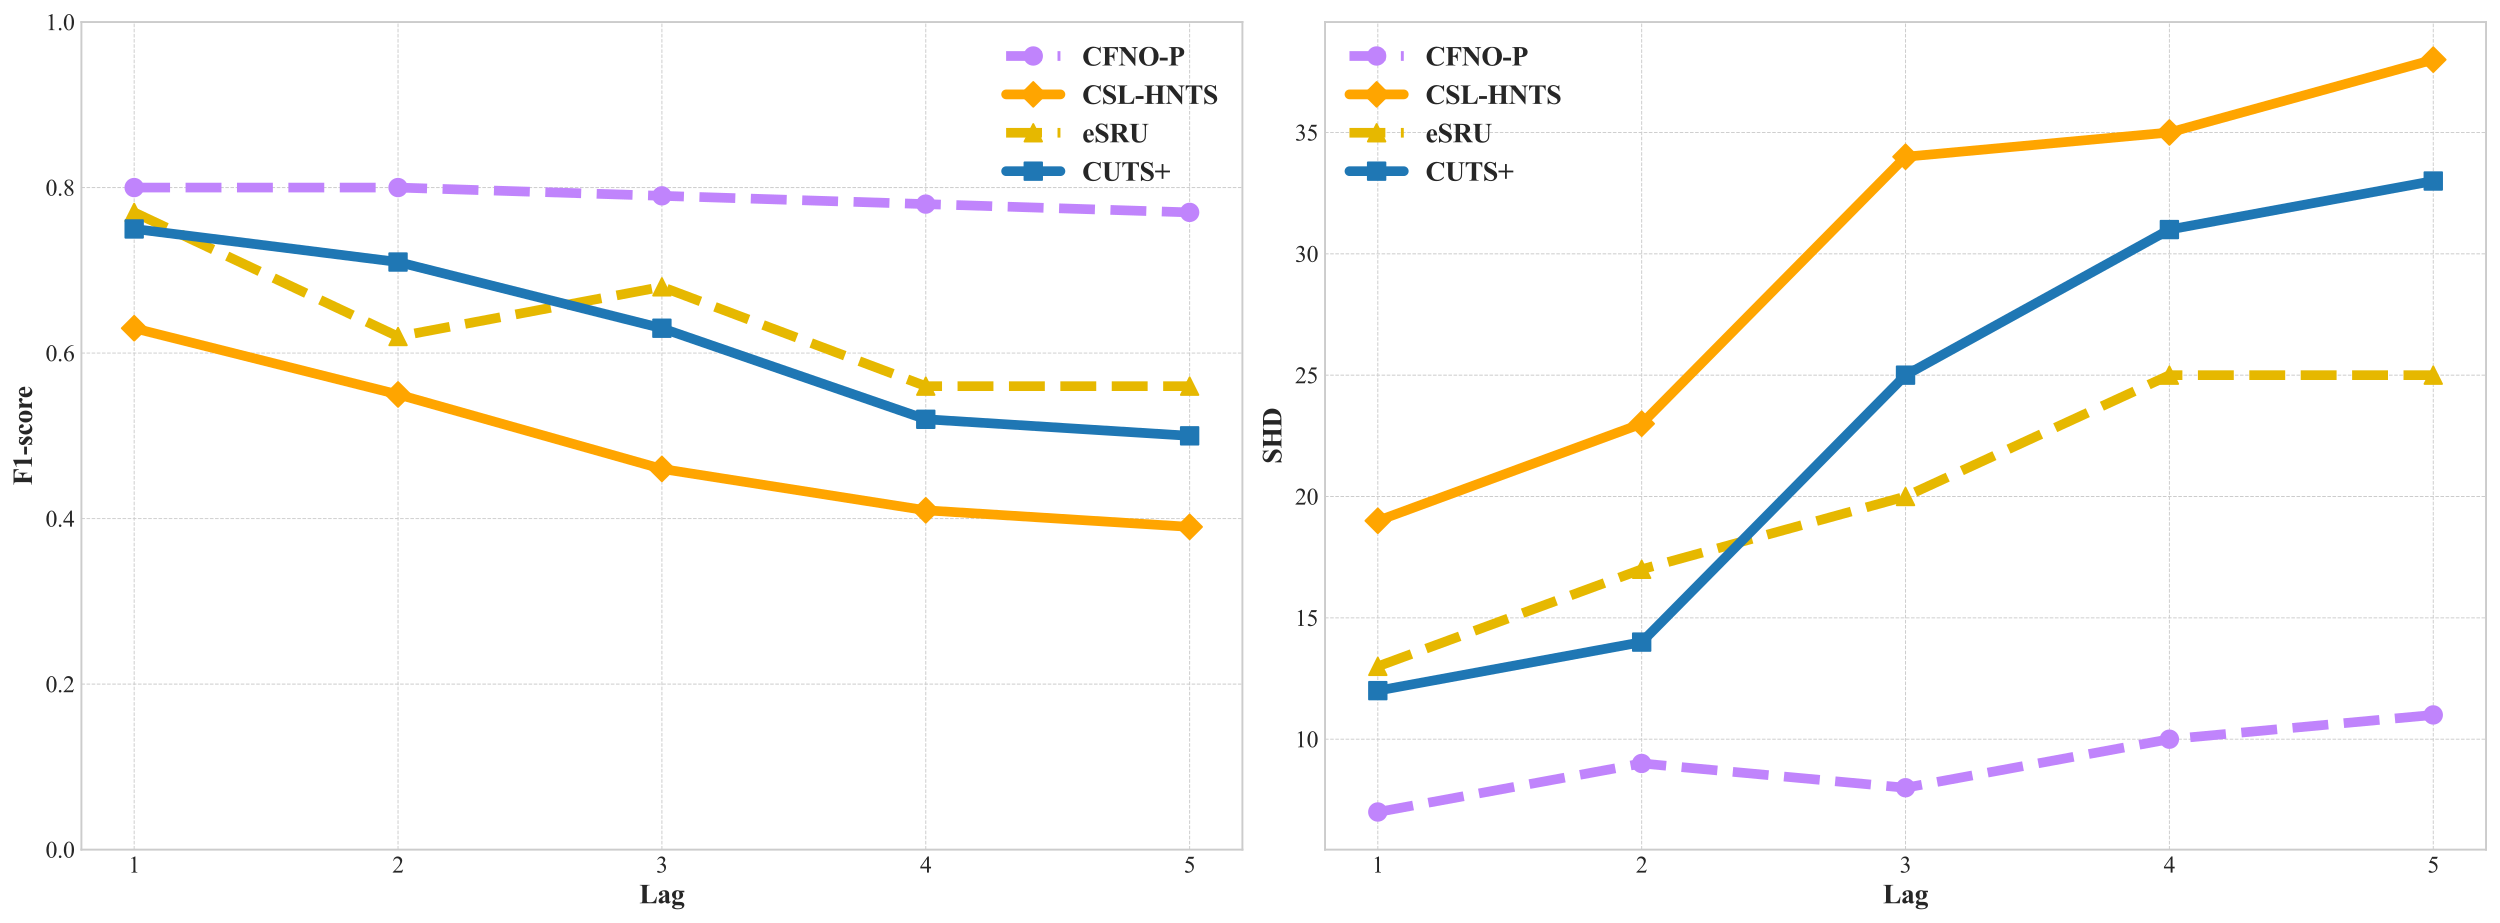 <?xml version="1.0" encoding="utf-8" standalone="no"?>
<!DOCTYPE svg PUBLIC "-//W3C//DTD SVG 1.1//EN"
  "http://www.w3.org/Graphics/SVG/1.1/DTD/svg11.dtd">
<svg xmlns:xlink="http://www.w3.org/1999/xlink" width="1288.885pt" height="475.917pt" viewBox="0 0 1288.885 475.917" xmlns="http://www.w3.org/2000/svg" version="1.1">
 <defs>
  <style type="text/css">*{stroke-linejoin: round; stroke-linecap: butt}</style>
 </defs>
 <g id="figure_1">
  <g id="patch_1">
   <path d="M -0 475.917 
L 1288.885 475.917 
L 1288.885 0 
L -0 0 
z
" style="fill: #ffffff"/>
  </g>
  <g id="axes_1">
   <g id="patch_2">
    <path d="M 41.965 438.026 
L 640.525 438.026 
L 640.525 11.366 
L 41.965 11.366 
z
" style="fill: #ffffff"/>
   </g>
   <g id="matplotlib.axis_1">
    <g id="xtick_1">
     <g id="line2d_1">
      <path d="M 69.173 438.026 
L 69.173 11.366 
" clip-path="url(#p11c5888404)" style="fill: none; stroke-dasharray: 1.85,0.8; stroke-dashoffset: 0; stroke: #cccccc; stroke-width: 0.5"/>
     </g>
     <g id="line2d_2"/>
     <g id="text_1">
      <!-- 1 -->
      <g style="fill: #262626" transform="translate(66.173 449.859) scale(0.12 -0.12)">
       <defs>
        <path id="TimesNewRomanPSMT-31" d="M 750 3822 
L 1781 4325 
L 1884 4325 
L 1884 747 
Q 1884 391 1914 303 
Q 1944 216 2037 169 
Q 2131 122 2419 116 
L 2419 0 
L 825 0 
L 825 116 
Q 1125 122 1212 167 
Q 1300 213 1334 289 
Q 1369 366 1369 747 
L 1369 3034 
Q 1369 3497 1338 3628 
Q 1316 3728 1258 3775 
Q 1200 3822 1119 3822 
Q 1003 3822 797 3725 
L 750 3822 
z
" transform="scale(0.016)"/>
       </defs>
       <use xlink:href="#TimesNewRomanPSMT-31"/>
      </g>
     </g>
    </g>
    <g id="xtick_2">
     <g id="line2d_3">
      <path d="M 205.209 438.026 
L 205.209 11.366 
" clip-path="url(#p11c5888404)" style="fill: none; stroke-dasharray: 1.85,0.8; stroke-dashoffset: 0; stroke: #cccccc; stroke-width: 0.5"/>
     </g>
     <g id="line2d_4"/>
     <g id="text_2">
      <!-- 2 -->
      <g style="fill: #262626" transform="translate(202.209 449.859) scale(0.12 -0.12)">
       <defs>
        <path id="TimesNewRomanPSMT-32" d="M 2934 816 
L 2638 0 
L 138 0 
L 138 116 
Q 1241 1122 1691 1759 
Q 2141 2397 2141 2925 
Q 2141 3328 1894 3587 
Q 1647 3847 1303 3847 
Q 991 3847 742 3664 
Q 494 3481 375 3128 
L 259 3128 
Q 338 3706 661 4015 
Q 984 4325 1469 4325 
Q 1984 4325 2329 3994 
Q 2675 3663 2675 3213 
Q 2675 2891 2525 2569 
Q 2294 2063 1775 1497 
Q 997 647 803 472 
L 1909 472 
Q 2247 472 2383 497 
Q 2519 522 2628 598 
Q 2738 675 2819 816 
L 2934 816 
z
" transform="scale(0.016)"/>
       </defs>
       <use xlink:href="#TimesNewRomanPSMT-32"/>
      </g>
     </g>
    </g>
    <g id="xtick_3">
     <g id="line2d_5">
      <path d="M 341.245 438.026 
L 341.245 11.366 
" clip-path="url(#p11c5888404)" style="fill: none; stroke-dasharray: 1.85,0.8; stroke-dashoffset: 0; stroke: #cccccc; stroke-width: 0.5"/>
     </g>
     <g id="line2d_6"/>
     <g id="text_3">
      <!-- 3 -->
      <g style="fill: #262626" transform="translate(338.245 449.859) scale(0.12 -0.12)">
       <defs>
        <path id="TimesNewRomanPSMT-33" d="M 325 3431 
Q 506 3859 782 4092 
Q 1059 4325 1472 4325 
Q 1981 4325 2253 3994 
Q 2459 3747 2459 3466 
Q 2459 3003 1878 2509 
Q 2269 2356 2469 2072 
Q 2669 1788 2669 1403 
Q 2669 853 2319 450 
Q 1863 -75 997 -75 
Q 569 -75 414 31 
Q 259 138 259 259 
Q 259 350 332 419 
Q 406 488 509 488 
Q 588 488 669 463 
Q 722 447 909 348 
Q 1097 250 1169 231 
Q 1284 197 1416 197 
Q 1734 197 1970 444 
Q 2206 691 2206 1028 
Q 2206 1275 2097 1509 
Q 2016 1684 1919 1775 
Q 1784 1900 1550 2001 
Q 1316 2103 1072 2103 
L 972 2103 
L 972 2197 
Q 1219 2228 1467 2375 
Q 1716 2522 1828 2728 
Q 1941 2934 1941 3181 
Q 1941 3503 1739 3701 
Q 1538 3900 1238 3900 
Q 753 3900 428 3381 
L 325 3431 
z
" transform="scale(0.016)"/>
       </defs>
       <use xlink:href="#TimesNewRomanPSMT-33"/>
      </g>
     </g>
    </g>
    <g id="xtick_4">
     <g id="line2d_7">
      <path d="M 477.282 438.026 
L 477.282 11.366 
" clip-path="url(#p11c5888404)" style="fill: none; stroke-dasharray: 1.85,0.8; stroke-dashoffset: 0; stroke: #cccccc; stroke-width: 0.5"/>
     </g>
     <g id="line2d_8"/>
     <g id="text_4">
      <!-- 4 -->
      <g style="fill: #262626" transform="translate(474.282 449.859) scale(0.12 -0.12)">
       <defs>
        <path id="TimesNewRomanPSMT-34" d="M 2978 1563 
L 2978 1119 
L 2409 1119 
L 2409 0 
L 1894 0 
L 1894 1119 
L 100 1119 
L 100 1519 
L 2066 4325 
L 2409 4325 
L 2409 1563 
L 2978 1563 
z
M 1894 1563 
L 1894 3666 
L 406 1563 
L 1894 1563 
z
" transform="scale(0.016)"/>
       </defs>
       <use xlink:href="#TimesNewRomanPSMT-34"/>
      </g>
     </g>
    </g>
    <g id="xtick_5">
     <g id="line2d_9">
      <path d="M 613.318 438.026 
L 613.318 11.366 
" clip-path="url(#p11c5888404)" style="fill: none; stroke-dasharray: 1.85,0.8; stroke-dashoffset: 0; stroke: #cccccc; stroke-width: 0.5"/>
     </g>
     <g id="line2d_10"/>
     <g id="text_5">
      <!-- 5 -->
      <g style="fill: #262626" transform="translate(610.318 449.859) scale(0.12 -0.12)">
       <defs>
        <path id="TimesNewRomanPSMT-35" d="M 2778 4238 
L 2534 3706 
L 1259 3706 
L 981 3138 
Q 1809 3016 2294 2522 
Q 2709 2097 2709 1522 
Q 2709 1188 2573 903 
Q 2438 619 2231 419 
Q 2025 219 1772 97 
Q 1413 -75 1034 -75 
Q 653 -75 479 54 
Q 306 184 306 341 
Q 306 428 378 495 
Q 450 563 559 563 
Q 641 563 702 538 
Q 763 513 909 409 
Q 1144 247 1384 247 
Q 1750 247 2026 523 
Q 2303 800 2303 1197 
Q 2303 1581 2056 1914 
Q 1809 2247 1375 2428 
Q 1034 2569 447 2591 
L 1259 4238 
L 2778 4238 
z
" transform="scale(0.016)"/>
       </defs>
       <use xlink:href="#TimesNewRomanPSMT-35"/>
      </g>
     </g>
    </g>
    <g id="text_6">
     <!-- Lag -->
     <g style="fill: #262626" transform="translate(329.576 465.696) scale(0.14 -0.14)">
      <defs>
       <path id="TimesNewRomanPS-BoldMT-4c" d="M 4041 1488 
L 3881 0 
L 119 0 
L 119 116 
L 259 116 
Q 444 116 556 181 
Q 638 225 681 331 
Q 716 406 716 725 
L 716 3513 
Q 716 3838 681 3919 
Q 647 4000 542 4061 
Q 438 4122 259 4122 
L 119 4122 
L 119 4238 
L 2378 4238 
L 2378 4122 
L 2194 4122 
Q 2009 4122 1897 4056 
Q 1816 4013 1769 3906 
Q 1734 3831 1734 3513 
L 1734 813 
Q 1734 488 1771 398 
Q 1809 309 1919 266 
Q 1997 238 2297 238 
L 2650 238 
Q 2988 238 3213 356 
Q 3438 475 3602 731 
Q 3766 988 3913 1488 
L 4041 1488 
z
" transform="scale(0.016)"/>
       <path id="TimesNewRomanPS-BoldMT-61" d="M 1828 431 
Q 1294 -41 869 -41 
Q 619 -41 453 123 
Q 288 288 288 534 
Q 288 869 575 1136 
Q 863 1403 1828 1847 
L 1828 2141 
Q 1828 2472 1792 2558 
Q 1756 2644 1656 2708 
Q 1556 2772 1431 2772 
Q 1228 2772 1097 2681 
Q 1016 2625 1016 2550 
Q 1016 2484 1103 2388 
Q 1222 2253 1222 2128 
Q 1222 1975 1108 1867 
Q 994 1759 809 1759 
Q 613 1759 480 1878 
Q 347 1997 347 2156 
Q 347 2381 525 2586 
Q 703 2791 1022 2900 
Q 1341 3009 1684 3009 
Q 2100 3009 2342 2832 
Q 2584 2656 2656 2450 
Q 2700 2319 2700 1847 
L 2700 713 
Q 2700 513 2715 461 
Q 2731 409 2762 384 
Q 2794 359 2834 359 
Q 2916 359 3000 475 
L 3094 400 
Q 2938 169 2770 64 
Q 2603 -41 2391 -41 
Q 2141 -41 2000 76 
Q 1859 194 1828 431 
z
M 1828 659 
L 1828 1638 
Q 1450 1416 1266 1163 
Q 1144 994 1144 822 
Q 1144 678 1247 569 
Q 1325 484 1466 484 
Q 1622 484 1828 659 
z
" transform="scale(0.016)"/>
       <path id="TimesNewRomanPS-BoldMT-67" d="M 2091 2888 
L 3075 2888 
L 3075 2544 
L 2516 2544 
Q 2669 2391 2728 2266 
Q 2803 2097 2803 1913 
Q 2803 1600 2629 1370 
Q 2456 1141 2157 1011 
Q 1859 881 1628 881 
Q 1609 881 1253 897 
Q 1113 897 1017 805 
Q 922 713 922 584 
Q 922 472 1008 400 
Q 1094 328 1288 328 
L 1828 334 
Q 2484 334 2731 191 
Q 3084 -9 3084 -425 
Q 3084 -691 2921 -908 
Q 2759 -1125 2494 -1228 
Q 2091 -1381 1566 -1381 
Q 1172 -1381 847 -1304 
Q 522 -1228 381 -1092 
Q 241 -956 241 -806 
Q 241 -663 348 -548 
Q 456 -434 750 -356 
Q 344 -156 344 200 
Q 344 416 509 619 
Q 675 822 1034 972 
Q 616 1125 428 1375 
Q 241 1625 241 1953 
Q 241 2381 591 2695 
Q 941 3009 1491 3009 
Q 1781 3009 2091 2888 
z
M 1550 2816 
Q 1369 2816 1244 2633 
Q 1119 2450 1119 1875 
Q 1119 1409 1242 1236 
Q 1366 1063 1534 1063 
Q 1722 1063 1847 1234 
Q 1972 1406 1972 1903 
Q 1972 2463 1831 2666 
Q 1731 2816 1550 2816 
z
M 1366 -431 
Q 1047 -431 944 -484 
Q 766 -581 766 -747 
Q 766 -906 950 -1036 
Q 1134 -1166 1644 -1166 
Q 2078 -1166 2326 -1050 
Q 2575 -934 2575 -725 
Q 2575 -647 2528 -594 
Q 2444 -500 2273 -465 
Q 2103 -431 1366 -431 
z
" transform="scale(0.016)"/>
      </defs>
      <use xlink:href="#TimesNewRomanPS-BoldMT-4c"/>
      <use xlink:href="#TimesNewRomanPS-BoldMT-61" transform="translate(66.699 0)"/>
      <use xlink:href="#TimesNewRomanPS-BoldMT-67" transform="translate(116.699 0)"/>
     </g>
    </g>
   </g>
   <g id="matplotlib.axis_2">
    <g id="ytick_1">
     <g id="line2d_11">
      <path d="M 41.965 438.026 
L 640.525 438.026 
" clip-path="url(#p11c5888404)" style="fill: none; stroke-dasharray: 1.85,0.8; stroke-dashoffset: 0; stroke: #cccccc; stroke-width: 0.5"/>
     </g>
     <g id="line2d_12"/>
     <g id="text_7">
      <!-- 0.0 -->
      <g style="fill: #262626" transform="translate(23.465 442.192) scale(0.12 -0.12)">
       <defs>
        <path id="TimesNewRomanPSMT-30" d="M 231 2094 
Q 231 2819 450 3342 
Q 669 3866 1031 4122 
Q 1313 4325 1613 4325 
Q 2100 4325 2488 3828 
Q 2972 3213 2972 2159 
Q 2972 1422 2759 906 
Q 2547 391 2217 158 
Q 1888 -75 1581 -75 
Q 975 -75 572 641 
Q 231 1244 231 2094 
z
M 844 2016 
Q 844 1141 1059 588 
Q 1238 122 1591 122 
Q 1759 122 1940 273 
Q 2122 425 2216 781 
Q 2359 1319 2359 2297 
Q 2359 3022 2209 3506 
Q 2097 3866 1919 4016 
Q 1791 4119 1609 4119 
Q 1397 4119 1231 3928 
Q 1006 3669 925 3112 
Q 844 2556 844 2016 
z
" transform="scale(0.016)"/>
        <path id="TimesNewRomanPSMT-2e" d="M 800 606 
Q 947 606 1047 504 
Q 1147 403 1147 259 
Q 1147 116 1045 14 
Q 944 -88 800 -88 
Q 656 -88 554 14 
Q 453 116 453 259 
Q 453 406 554 506 
Q 656 606 800 606 
z
" transform="scale(0.016)"/>
       </defs>
       <use xlink:href="#TimesNewRomanPSMT-30"/>
       <use xlink:href="#TimesNewRomanPSMT-2e" transform="translate(50 0)"/>
       <use xlink:href="#TimesNewRomanPSMT-30" transform="translate(75 0)"/>
      </g>
     </g>
    </g>
    <g id="ytick_2">
     <g id="line2d_13">
      <path d="M 41.965 352.694 
L 640.525 352.694 
" clip-path="url(#p11c5888404)" style="fill: none; stroke-dasharray: 1.85,0.8; stroke-dashoffset: 0; stroke: #cccccc; stroke-width: 0.5"/>
     </g>
     <g id="line2d_14"/>
     <g id="text_8">
      <!-- 0.2 -->
      <g style="fill: #262626" transform="translate(23.465 356.861) scale(0.12 -0.12)">
       <use xlink:href="#TimesNewRomanPSMT-30"/>
       <use xlink:href="#TimesNewRomanPSMT-2e" transform="translate(50 0)"/>
       <use xlink:href="#TimesNewRomanPSMT-32" transform="translate(75 0)"/>
      </g>
     </g>
    </g>
    <g id="ytick_3">
     <g id="line2d_15">
      <path d="M 41.965 267.362 
L 640.525 267.362 
" clip-path="url(#p11c5888404)" style="fill: none; stroke-dasharray: 1.85,0.8; stroke-dashoffset: 0; stroke: #cccccc; stroke-width: 0.5"/>
     </g>
     <g id="line2d_16"/>
     <g id="text_9">
      <!-- 0.4 -->
      <g style="fill: #262626" transform="translate(23.465 271.529) scale(0.12 -0.12)">
       <use xlink:href="#TimesNewRomanPSMT-30"/>
       <use xlink:href="#TimesNewRomanPSMT-2e" transform="translate(50 0)"/>
       <use xlink:href="#TimesNewRomanPSMT-34" transform="translate(75 0)"/>
      </g>
     </g>
    </g>
    <g id="ytick_4">
     <g id="line2d_17">
      <path d="M 41.965 182.03 
L 640.525 182.03 
" clip-path="url(#p11c5888404)" style="fill: none; stroke-dasharray: 1.85,0.8; stroke-dashoffset: 0; stroke: #cccccc; stroke-width: 0.5"/>
     </g>
     <g id="line2d_18"/>
     <g id="text_10">
      <!-- 0.6 -->
      <g style="fill: #262626" transform="translate(23.465 186.196) scale(0.12 -0.12)">
       <defs>
        <path id="TimesNewRomanPSMT-36" d="M 2869 4325 
L 2869 4209 
Q 2456 4169 2195 4045 
Q 1934 3922 1679 3669 
Q 1425 3416 1258 3105 
Q 1091 2794 978 2366 
Q 1428 2675 1881 2675 
Q 2316 2675 2634 2325 
Q 2953 1975 2953 1425 
Q 2953 894 2631 456 
Q 2244 -75 1606 -75 
Q 1172 -75 869 213 
Q 275 772 275 1663 
Q 275 2231 503 2743 
Q 731 3256 1154 3653 
Q 1578 4050 1965 4187 
Q 2353 4325 2688 4325 
L 2869 4325 
z
M 925 2138 
Q 869 1716 869 1456 
Q 869 1156 980 804 
Q 1091 453 1309 247 
Q 1469 100 1697 100 
Q 1969 100 2183 356 
Q 2397 613 2397 1088 
Q 2397 1622 2184 2012 
Q 1972 2403 1581 2403 
Q 1463 2403 1327 2353 
Q 1191 2303 925 2138 
z
" transform="scale(0.016)"/>
       </defs>
       <use xlink:href="#TimesNewRomanPSMT-30"/>
       <use xlink:href="#TimesNewRomanPSMT-2e" transform="translate(50 0)"/>
       <use xlink:href="#TimesNewRomanPSMT-36" transform="translate(75 0)"/>
      </g>
     </g>
    </g>
    <g id="ytick_5">
     <g id="line2d_19">
      <path d="M 41.965 96.698 
L 640.525 96.698 
" clip-path="url(#p11c5888404)" style="fill: none; stroke-dasharray: 1.85,0.8; stroke-dashoffset: 0; stroke: #cccccc; stroke-width: 0.5"/>
     </g>
     <g id="line2d_20"/>
     <g id="text_11">
      <!-- 0.8 -->
      <g style="fill: #262626" transform="translate(23.465 100.865) scale(0.12 -0.12)">
       <defs>
        <path id="TimesNewRomanPSMT-38" d="M 1228 2134 
Q 725 2547 579 2797 
Q 434 3047 434 3316 
Q 434 3728 753 4026 
Q 1072 4325 1600 4325 
Q 2113 4325 2425 4047 
Q 2738 3769 2738 3413 
Q 2738 3175 2569 2928 
Q 2400 2681 1866 2347 
Q 2416 1922 2594 1678 
Q 2831 1359 2831 1006 
Q 2831 559 2490 242 
Q 2150 -75 1597 -75 
Q 994 -75 656 303 
Q 388 606 388 966 
Q 388 1247 577 1523 
Q 766 1800 1228 2134 
z
M 1719 2469 
Q 2094 2806 2194 3001 
Q 2294 3197 2294 3444 
Q 2294 3772 2109 3958 
Q 1925 4144 1606 4144 
Q 1288 4144 1088 3959 
Q 888 3775 888 3528 
Q 888 3366 970 3203 
Q 1053 3041 1206 2894 
L 1719 2469 
z
M 1375 2016 
Q 1116 1797 991 1539 
Q 866 1281 866 981 
Q 866 578 1086 336 
Q 1306 94 1647 94 
Q 1984 94 2187 284 
Q 2391 475 2391 747 
Q 2391 972 2272 1150 
Q 2050 1481 1375 2016 
z
" transform="scale(0.016)"/>
       </defs>
       <use xlink:href="#TimesNewRomanPSMT-30"/>
       <use xlink:href="#TimesNewRomanPSMT-2e" transform="translate(50 0)"/>
       <use xlink:href="#TimesNewRomanPSMT-38" transform="translate(75 0)"/>
      </g>
     </g>
    </g>
    <g id="ytick_6">
     <g id="line2d_21">
      <path d="M 41.965 11.366 
L 640.525 11.366 
" clip-path="url(#p11c5888404)" style="fill: none; stroke-dasharray: 1.85,0.8; stroke-dashoffset: 0; stroke: #cccccc; stroke-width: 0.5"/>
     </g>
     <g id="line2d_22"/>
     <g id="text_12">
      <!-- 1.0 -->
      <g style="fill: #262626" transform="translate(23.465 15.533) scale(0.12 -0.12)">
       <use xlink:href="#TimesNewRomanPSMT-31"/>
       <use xlink:href="#TimesNewRomanPSMT-2e" transform="translate(50 0)"/>
       <use xlink:href="#TimesNewRomanPSMT-30" transform="translate(75 0)"/>
      </g>
     </g>
    </g>
    <g id="text_13">
     <!-- F1-score -->
     <g style="fill: #262626" transform="translate(16.471 250.227) rotate(-90) scale(0.14 -0.14)">
      <defs>
       <path id="TimesNewRomanPS-BoldMT-46" d="M 1759 3994 
L 1759 2253 
L 1881 2253 
Q 2163 2253 2341 2337 
Q 2519 2422 2642 2622 
Q 2766 2822 2803 3163 
L 2913 3163 
L 2913 1034 
L 2803 1034 
Q 2744 1638 2480 1830 
Q 2216 2022 1881 2022 
L 1759 2022 
L 1759 725 
Q 1759 400 1795 319 
Q 1831 238 1936 177 
Q 2041 116 2219 116 
L 2359 116 
L 2359 0 
L 144 0 
L 144 116 
L 284 116 
Q 469 116 581 181 
Q 663 225 706 331 
Q 741 406 741 725 
L 741 3513 
Q 741 3838 706 3919 
Q 672 4000 567 4061 
Q 463 4122 284 4122 
L 144 4122 
L 144 4238 
L 3719 4238 
L 3719 3022 
L 3591 3022 
Q 3547 3450 3367 3656 
Q 3188 3863 2847 3947 
Q 2659 3994 2153 3994 
L 1759 3994 
z
" transform="scale(0.016)"/>
       <path id="TimesNewRomanPS-BoldMT-31" d="M 2084 4325 
L 2084 859 
Q 2084 469 2118 361 
Q 2153 253 2262 184 
Q 2372 116 2613 116 
L 2709 116 
L 2709 0 
L 478 0 
L 478 116 
L 591 116 
Q 863 116 978 178 
Q 1094 241 1134 350 
Q 1175 459 1175 859 
L 1175 3056 
Q 1175 3350 1147 3423 
Q 1119 3497 1042 3548 
Q 966 3600 866 3600 
Q 706 3600 478 3500 
L 422 3613 
L 1981 4325 
L 2084 4325 
z
" transform="scale(0.016)"/>
       <path id="TimesNewRomanPS-BoldMT-2d" d="M 1978 1147 
L 156 1147 
L 156 1794 
L 1978 1794 
L 1978 1147 
z
" transform="scale(0.016)"/>
       <path id="TimesNewRomanPS-BoldMT-73" d="M 2063 3003 
L 2109 2006 
L 2003 2006 
Q 1813 2450 1608 2612 
Q 1403 2775 1200 2775 
Q 1072 2775 981 2689 
Q 891 2603 891 2491 
Q 891 2406 953 2328 
Q 1053 2200 1512 1889 
Q 1972 1578 2117 1361 
Q 2263 1144 2263 875 
Q 2263 631 2141 397 
Q 2019 163 1797 37 
Q 1575 -88 1306 -88 
Q 1097 -88 747 44 
Q 653 78 619 78 
Q 516 78 447 -78 
L 344 -78 
L 294 972 
L 400 972 
Q 541 559 786 353 
Q 1031 147 1250 147 
Q 1400 147 1495 239 
Q 1591 331 1591 463 
Q 1591 613 1497 722 
Q 1403 831 1078 1053 
Q 600 1384 459 1559 
Q 253 1816 253 2125 
Q 253 2463 486 2736 
Q 719 3009 1159 3009 
Q 1397 3009 1619 2894 
Q 1703 2847 1756 2847 
Q 1813 2847 1847 2870 
Q 1881 2894 1956 3003 
L 2063 3003 
z
" transform="scale(0.016)"/>
       <path id="TimesNewRomanPS-BoldMT-63" d="M 2600 753 
L 2697 678 
Q 2491 291 2183 101 
Q 1875 -88 1528 -88 
Q 944 -88 594 353 
Q 244 794 244 1413 
Q 244 2009 563 2463 
Q 947 3009 1622 3009 
Q 2075 3009 2342 2781 
Q 2609 2553 2609 2272 
Q 2609 2094 2501 1987 
Q 2394 1881 2219 1881 
Q 2034 1881 1914 2003 
Q 1794 2125 1766 2438 
Q 1747 2634 1675 2713 
Q 1603 2791 1506 2791 
Q 1356 2791 1250 2631 
Q 1088 2391 1088 1894 
Q 1088 1481 1219 1104 
Q 1350 728 1578 544 
Q 1750 409 1984 409 
Q 2138 409 2275 481 
Q 2413 553 2600 753 
z
" transform="scale(0.016)"/>
       <path id="TimesNewRomanPS-BoldMT-6f" d="M 1594 3009 
Q 1975 3009 2303 2812 
Q 2631 2616 2801 2253 
Q 2972 1891 2972 1459 
Q 2972 838 2656 419 
Q 2275 -88 1603 -88 
Q 944 -88 587 375 
Q 231 838 231 1447 
Q 231 2075 595 2542 
Q 959 3009 1594 3009 
z
M 1606 2788 
Q 1447 2788 1333 2667 
Q 1219 2547 1183 2192 
Q 1147 1838 1147 1206 
Q 1147 872 1191 581 
Q 1225 359 1337 243 
Q 1450 128 1594 128 
Q 1734 128 1828 206 
Q 1950 313 1991 503 
Q 2053 800 2053 1703 
Q 2053 2234 1993 2432 
Q 1934 2631 1819 2722 
Q 1738 2788 1606 2788 
z
" transform="scale(0.016)"/>
       <path id="TimesNewRomanPS-BoldMT-72" d="M 1428 2922 
L 1428 2259 
Q 1719 2713 1937 2861 
Q 2156 3009 2359 3009 
Q 2534 3009 2639 2901 
Q 2744 2794 2744 2597 
Q 2744 2388 2642 2272 
Q 2541 2156 2397 2156 
Q 2231 2156 2109 2262 
Q 1988 2369 1966 2381 
Q 1934 2400 1894 2400 
Q 1803 2400 1722 2331 
Q 1594 2225 1528 2028 
Q 1428 1725 1428 1359 
L 1428 688 
L 1431 513 
Q 1431 334 1453 284 
Q 1491 200 1564 161 
Q 1638 122 1813 113 
L 1813 0 
L 234 0 
L 234 113 
Q 425 128 492 217 
Q 559 306 559 688 
L 559 2303 
Q 559 2553 534 2622 
Q 503 2709 443 2750 
Q 384 2791 234 2806 
L 234 2922 
L 1428 2922 
z
" transform="scale(0.016)"/>
       <path id="TimesNewRomanPS-BoldMT-65" d="M 2691 1566 
L 1088 1566 
Q 1116 984 1397 647 
Q 1613 388 1916 388 
Q 2103 388 2256 492 
Q 2409 597 2584 869 
L 2691 800 
Q 2453 316 2165 114 
Q 1878 -88 1500 -88 
Q 850 -88 516 413 
Q 247 816 247 1413 
Q 247 2144 642 2576 
Q 1038 3009 1569 3009 
Q 2013 3009 2339 2645 
Q 2666 2281 2691 1566 
z
M 1922 1775 
Q 1922 2278 1867 2465 
Q 1813 2653 1697 2750 
Q 1631 2806 1522 2806 
Q 1359 2806 1256 2647 
Q 1072 2369 1072 1884 
L 1072 1775 
L 1922 1775 
z
" transform="scale(0.016)"/>
      </defs>
      <use xlink:href="#TimesNewRomanPS-BoldMT-46"/>
      <use xlink:href="#TimesNewRomanPS-BoldMT-31" transform="translate(61.084 0)"/>
      <use xlink:href="#TimesNewRomanPS-BoldMT-2d" transform="translate(111.084 0)"/>
      <use xlink:href="#TimesNewRomanPS-BoldMT-73" transform="translate(144.385 0)"/>
      <use xlink:href="#TimesNewRomanPS-BoldMT-63" transform="translate(183.301 0)"/>
      <use xlink:href="#TimesNewRomanPS-BoldMT-6f" transform="translate(227.686 0)"/>
      <use xlink:href="#TimesNewRomanPS-BoldMT-72" transform="translate(277.686 0)"/>
      <use xlink:href="#TimesNewRomanPS-BoldMT-65" transform="translate(320.32 0)"/>
     </g>
    </g>
   </g>
   <g id="line2d_23">
    <path d="M 69.173 96.698 
L 205.209 96.698 
L 341.245 100.965 
L 477.282 105.231 
L 613.318 109.498 
" clip-path="url(#p11c5888404)" style="fill: none; stroke-dasharray: 18.5,8; stroke-dashoffset: 0; stroke: #c084fc; stroke-width: 5"/>
    <defs>
     <path id="m4e73cc9f4a" d="M 0 4.5 
C 1.193 4.5 2.338 4.026 3.182 3.182 
C 4.026 2.338 4.5 1.193 4.5 0 
C 4.5 -1.193 4.026 -2.338 3.182 -3.182 
C 2.338 -4.026 1.193 -4.5 0 -4.5 
C -1.193 -4.5 -2.338 -4.026 -3.182 -3.182 
C -4.026 -2.338 -4.5 -1.193 -4.5 0 
C -4.5 1.193 -4.026 2.338 -3.182 3.182 
C -2.338 4.026 -1.193 4.5 0 4.5 
z
" style="stroke: #c084fc"/>
    </defs>
    <g clip-path="url(#p11c5888404)">
     <use xlink:href="#m4e73cc9f4a" x="69.173" y="96.698" style="fill: #c084fc; stroke: #c084fc"/>
     <use xlink:href="#m4e73cc9f4a" x="205.209" y="96.698" style="fill: #c084fc; stroke: #c084fc"/>
     <use xlink:href="#m4e73cc9f4a" x="341.245" y="100.965" style="fill: #c084fc; stroke: #c084fc"/>
     <use xlink:href="#m4e73cc9f4a" x="477.282" y="105.231" style="fill: #c084fc; stroke: #c084fc"/>
     <use xlink:href="#m4e73cc9f4a" x="613.318" y="109.498" style="fill: #c084fc; stroke: #c084fc"/>
    </g>
   </g>
   <g id="line2d_24">
    <path d="M 69.173 169.23 
L 205.209 203.363 
L 341.245 241.763 
L 477.282 263.096 
L 613.318 271.629 
" clip-path="url(#p11c5888404)" style="fill: none; stroke: #ffa500; stroke-width: 5; stroke-linecap: round"/>
    <defs>
     <path id="m731b474fee" d="M 0 6.364 
L 6.364 0 
L 0 -6.364 
L -6.364 0 
z
" style="stroke: #ffa500; stroke-linejoin: miter"/>
    </defs>
    <g clip-path="url(#p11c5888404)">
     <use xlink:href="#m731b474fee" x="69.173" y="169.23" style="fill: #ffa500; stroke: #ffa500; stroke-linejoin: miter"/>
     <use xlink:href="#m731b474fee" x="205.209" y="203.363" style="fill: #ffa500; stroke: #ffa500; stroke-linejoin: miter"/>
     <use xlink:href="#m731b474fee" x="341.245" y="241.763" style="fill: #ffa500; stroke: #ffa500; stroke-linejoin: miter"/>
     <use xlink:href="#m731b474fee" x="477.282" y="263.096" style="fill: #ffa500; stroke: #ffa500; stroke-linejoin: miter"/>
     <use xlink:href="#m731b474fee" x="613.318" y="271.629" style="fill: #ffa500; stroke: #ffa500; stroke-linejoin: miter"/>
    </g>
   </g>
   <g id="line2d_25">
    <path d="M 69.173 109.498 
L 205.209 173.497 
L 341.245 147.897 
L 477.282 199.097 
L 613.318 199.097 
" clip-path="url(#p11c5888404)" style="fill: none; stroke-dasharray: 18.5,8; stroke-dashoffset: 0; stroke: #e6b800; stroke-width: 5"/>
    <defs>
     <path id="m16bbdc1747" d="M 0 -4.5 
L -4.5 4.5 
L 4.5 4.5 
z
" style="stroke: #e6b800; stroke-linejoin: miter"/>
    </defs>
    <g clip-path="url(#p11c5888404)">
     <use xlink:href="#m16bbdc1747" x="69.173" y="109.498" style="fill: #e6b800; stroke: #e6b800; stroke-linejoin: miter"/>
     <use xlink:href="#m16bbdc1747" x="205.209" y="173.497" style="fill: #e6b800; stroke: #e6b800; stroke-linejoin: miter"/>
     <use xlink:href="#m16bbdc1747" x="341.245" y="147.897" style="fill: #e6b800; stroke: #e6b800; stroke-linejoin: miter"/>
     <use xlink:href="#m16bbdc1747" x="477.282" y="199.097" style="fill: #e6b800; stroke: #e6b800; stroke-linejoin: miter"/>
     <use xlink:href="#m16bbdc1747" x="613.318" y="199.097" style="fill: #e6b800; stroke: #e6b800; stroke-linejoin: miter"/>
    </g>
   </g>
   <g id="line2d_26">
    <path d="M 69.173 118.031 
L 205.209 135.098 
L 341.245 169.23 
L 477.282 216.163 
L 613.318 224.696 
" clip-path="url(#p11c5888404)" style="fill: none; stroke: #1f77b4; stroke-width: 5; stroke-linecap: round"/>
    <defs>
     <path id="mb317ac00b4" d="M -4.5 4.5 
L 4.5 4.5 
L 4.5 -4.5 
L -4.5 -4.5 
z
" style="stroke: #1f77b4; stroke-linejoin: miter"/>
    </defs>
    <g clip-path="url(#p11c5888404)">
     <use xlink:href="#mb317ac00b4" x="69.173" y="118.031" style="fill: #1f77b4; stroke: #1f77b4; stroke-linejoin: miter"/>
     <use xlink:href="#mb317ac00b4" x="205.209" y="135.098" style="fill: #1f77b4; stroke: #1f77b4; stroke-linejoin: miter"/>
     <use xlink:href="#mb317ac00b4" x="341.245" y="169.23" style="fill: #1f77b4; stroke: #1f77b4; stroke-linejoin: miter"/>
     <use xlink:href="#mb317ac00b4" x="477.282" y="216.163" style="fill: #1f77b4; stroke: #1f77b4; stroke-linejoin: miter"/>
     <use xlink:href="#mb317ac00b4" x="613.318" y="224.696" style="fill: #1f77b4; stroke: #1f77b4; stroke-linejoin: miter"/>
    </g>
   </g>
   <g id="patch_3">
    <path d="M 41.965 438.026 
L 41.965 11.366 
" style="fill: none; stroke: #cccccc; stroke-linejoin: miter; stroke-linecap: square"/>
   </g>
   <g id="patch_4">
    <path d="M 640.525 438.026 
L 640.525 11.366 
" style="fill: none; stroke: #cccccc; stroke-linejoin: miter; stroke-linecap: square"/>
   </g>
   <g id="patch_5">
    <path d="M 41.965 438.026 
L 640.525 438.026 
" style="fill: none; stroke: #cccccc; stroke-linejoin: miter; stroke-linecap: square"/>
   </g>
   <g id="patch_6">
    <path d="M 41.965 11.366 
L 640.525 11.366 
" style="fill: none; stroke: #cccccc; stroke-linejoin: miter; stroke-linecap: square"/>
   </g>
   <g id="legend_1">
    <g id="line2d_27">
     <path d="M 518.706 28.866 
L 532.706 28.866 
L 546.706 28.866 
" style="fill: none; stroke-dasharray: 18.5,8; stroke-dashoffset: 0; stroke: #c084fc; stroke-width: 5"/>
     <g>
      <use xlink:href="#m4e73cc9f4a" x="532.706" y="28.866" style="fill: #c084fc; stroke: #c084fc"/>
     </g>
    </g>
    <g id="text_14">
     <!-- CFNO-P -->
     <g style="fill: #262626" transform="translate(557.906 33.766) scale(0.14 -0.14)">
      <defs>
       <path id="TimesNewRomanPS-BoldMT-43" d="M 4272 4334 
L 4272 2866 
L 4150 2866 
Q 4013 3441 3638 3747 
Q 3263 4053 2788 4053 
Q 2391 4053 2059 3825 
Q 1728 3597 1575 3228 
Q 1378 2756 1378 2178 
Q 1378 1609 1522 1142 
Q 1666 675 1972 436 
Q 2278 197 2766 197 
Q 3166 197 3498 372 
Q 3831 547 4200 975 
L 4200 609 
Q 3844 238 3458 70 
Q 3072 -97 2556 -97 
Q 1878 -97 1351 175 
Q 825 447 539 956 
Q 253 1466 253 2041 
Q 253 2647 570 3190 
Q 888 3734 1427 4034 
Q 1966 4334 2572 4334 
Q 3019 4334 3516 4141 
Q 3803 4028 3881 4028 
Q 3981 4028 4054 4101 
Q 4128 4175 4150 4334 
L 4272 4334 
z
" transform="scale(0.016)"/>
       <path id="TimesNewRomanPS-BoldMT-4e" d="M 1594 4238 
L 3684 1609 
L 3684 3431 
Q 3684 3813 3575 3947 
Q 3425 4128 3072 4122 
L 3072 4238 
L 4472 4238 
L 4472 4122 
Q 4203 4088 4111 4033 
Q 4019 3978 3967 3854 
Q 3916 3731 3916 3431 
L 3916 -97 
L 3809 -97 
L 944 3431 
L 944 738 
Q 944 372 1111 244 
Q 1278 116 1494 116 
L 1594 116 
L 1594 0 
L 91 0 
L 91 116 
Q 441 119 578 259 
Q 716 400 716 738 
L 716 3728 
L 625 3841 
Q 491 4009 387 4062 
Q 284 4116 91 4122 
L 91 4238 
L 1594 4238 
z
" transform="scale(0.016)"/>
       <path id="TimesNewRomanPS-BoldMT-4f" d="M 2472 4297 
Q 3484 4334 4117 3706 
Q 4750 3078 4750 2134 
Q 4750 1328 4278 716 
Q 3653 -97 2513 -97 
Q 1369 -97 744 678 
Q 250 1291 250 2131 
Q 250 3075 892 3704 
Q 1534 4334 2472 4297 
z
M 2509 4097 
Q 1928 4097 1625 3503 
Q 1378 3016 1378 2103 
Q 1378 1019 1759 500 
Q 2025 138 2503 138 
Q 2825 138 3041 294 
Q 3316 494 3469 933 
Q 3622 1372 3622 2078 
Q 3622 2919 3465 3336 
Q 3309 3753 3067 3925 
Q 2825 4097 2509 4097 
z
" transform="scale(0.016)"/>
       <path id="TimesNewRomanPS-BoldMT-50" d="M 1728 1919 
L 1728 744 
Q 1728 400 1770 311 
Q 1813 222 1920 169 
Q 2028 116 2316 116 
L 2316 0 
L 163 0 
L 163 116 
Q 456 116 561 170 
Q 666 225 708 312 
Q 750 400 750 744 
L 750 3494 
Q 750 3838 708 3927 
Q 666 4016 559 4069 
Q 453 4122 163 4122 
L 163 4238 
L 2009 4238 
Q 2922 4238 3319 3913 
Q 3716 3588 3716 3100 
Q 3716 2688 3459 2394 
Q 3203 2100 2753 1994 
Q 2450 1919 1728 1919 
z
M 1728 3994 
L 1728 2163 
Q 1831 2156 1884 2156 
Q 2266 2156 2472 2382 
Q 2678 2609 2678 3084 
Q 2678 3556 2472 3775 
Q 2266 3994 1856 3994 
L 1728 3994 
z
" transform="scale(0.016)"/>
      </defs>
      <use xlink:href="#TimesNewRomanPS-BoldMT-43"/>
      <use xlink:href="#TimesNewRomanPS-BoldMT-46" transform="translate(72.217 0)"/>
      <use xlink:href="#TimesNewRomanPS-BoldMT-4e" transform="translate(133.301 0)"/>
      <use xlink:href="#TimesNewRomanPS-BoldMT-4f" transform="translate(205.518 0)"/>
      <use xlink:href="#TimesNewRomanPS-BoldMT-2d" transform="translate(283.301 0)"/>
      <use xlink:href="#TimesNewRomanPS-BoldMT-50" transform="translate(316.602 0)"/>
     </g>
    </g>
    <g id="line2d_28">
     <path d="M 518.706 48.661 
L 532.706 48.661 
L 546.706 48.661 
" style="fill: none; stroke: #ffa500; stroke-width: 5; stroke-linecap: round"/>
     <g>
      <use xlink:href="#m731b474fee" x="532.706" y="48.661" style="fill: #ffa500; stroke: #ffa500; stroke-linejoin: miter"/>
     </g>
    </g>
    <g id="text_15">
     <!-- CSL-HNTS -->
     <g style="fill: #262626" transform="translate(557.906 53.561) scale(0.14 -0.14)">
      <defs>
       <path id="TimesNewRomanPS-BoldMT-53" d="M 3006 4334 
L 3041 2922 
L 2913 2922 
Q 2822 3453 2467 3776 
Q 2113 4100 1700 4100 
Q 1381 4100 1195 3929 
Q 1009 3759 1009 3538 
Q 1009 3397 1075 3288 
Q 1166 3141 1366 2997 
Q 1513 2894 2044 2631 
Q 2788 2266 3047 1941 
Q 3303 1616 3303 1197 
Q 3303 666 2889 283 
Q 2475 -100 1838 -100 
Q 1638 -100 1459 -59 
Q 1281 -19 1013 94 
Q 863 156 766 156 
Q 684 156 593 93 
Q 503 31 447 -97 
L 331 -97 
L 331 1503 
L 447 1503 
Q 584 828 976 473 
Q 1369 119 1822 119 
Q 2172 119 2380 309 
Q 2588 500 2588 753 
Q 2588 903 2508 1043 
Q 2428 1184 2265 1311 
Q 2103 1438 1691 1641 
Q 1113 1925 859 2125 
Q 606 2325 470 2572 
Q 334 2819 334 3116 
Q 334 3622 706 3978 
Q 1078 4334 1644 4334 
Q 1850 4334 2044 4284 
Q 2191 4247 2402 4145 
Q 2613 4044 2697 4044 
Q 2778 4044 2825 4094 
Q 2872 4144 2913 4334 
L 3006 4334 
z
" transform="scale(0.016)"/>
       <path id="TimesNewRomanPS-BoldMT-48" d="M 1750 2038 
L 1750 725 
Q 1750 400 1786 319 
Q 1822 238 1926 177 
Q 2031 116 2209 116 
L 2350 116 
L 2350 0 
L 134 0 
L 134 116 
L 275 116 
Q 459 116 572 181 
Q 653 225 697 331 
Q 731 406 731 725 
L 731 3513 
Q 731 3838 697 3919 
Q 663 4000 558 4061 
Q 453 4122 275 4122 
L 134 4122 
L 134 4238 
L 2350 4238 
L 2350 4122 
L 2209 4122 
Q 2025 4122 1913 4056 
Q 1831 4013 1784 3906 
Q 1750 3831 1750 3513 
L 1750 2313 
L 3247 2313 
L 3247 3513 
Q 3247 3838 3212 3919 
Q 3178 4000 3072 4061 
Q 2966 4122 2788 4122 
L 2650 4122 
L 2650 4238 
L 4863 4238 
L 4863 4122 
L 4725 4122 
Q 4538 4122 4428 4056 
Q 4347 4013 4300 3906 
Q 4266 3831 4266 3513 
L 4266 725 
Q 4266 400 4300 319 
Q 4334 238 4440 177 
Q 4547 116 4725 116 
L 4863 116 
L 4863 0 
L 2650 0 
L 2650 116 
L 2788 116 
Q 2975 116 3084 181 
Q 3166 225 3213 331 
Q 3247 406 3247 725 
L 3247 2038 
L 1750 2038 
z
" transform="scale(0.016)"/>
       <path id="TimesNewRomanPS-BoldMT-54" d="M 4038 4238 
L 4038 3091 
L 3925 3091 
Q 3825 3488 3703 3661 
Q 3581 3834 3369 3938 
Q 3250 3994 2953 3994 
L 2638 3994 
L 2638 725 
Q 2638 400 2673 319 
Q 2709 238 2814 177 
Q 2919 116 3100 116 
L 3241 116 
L 3241 0 
L 1022 0 
L 1022 116 
L 1163 116 
Q 1347 116 1459 181 
Q 1541 225 1588 331 
Q 1622 406 1622 725 
L 1622 3994 
L 1316 3994 
Q 888 3994 694 3813 
Q 422 3559 350 3091 
L 231 3091 
L 231 4238 
L 4038 4238 
z
" transform="scale(0.016)"/>
      </defs>
      <use xlink:href="#TimesNewRomanPS-BoldMT-43"/>
      <use xlink:href="#TimesNewRomanPS-BoldMT-53" transform="translate(72.217 0)"/>
      <use xlink:href="#TimesNewRomanPS-BoldMT-4c" transform="translate(127.832 0)"/>
      <use xlink:href="#TimesNewRomanPS-BoldMT-2d" transform="translate(194.531 0)"/>
      <use xlink:href="#TimesNewRomanPS-BoldMT-48" transform="translate(227.832 0)"/>
      <use xlink:href="#TimesNewRomanPS-BoldMT-4e" transform="translate(305.615 0)"/>
      <use xlink:href="#TimesNewRomanPS-BoldMT-54" transform="translate(377.832 0)"/>
      <use xlink:href="#TimesNewRomanPS-BoldMT-53" transform="translate(444.531 0)"/>
     </g>
    </g>
    <g id="line2d_29">
     <path d="M 518.706 68.456 
L 532.706 68.456 
L 546.706 68.456 
" style="fill: none; stroke-dasharray: 18.5,8; stroke-dashoffset: 0; stroke: #e6b800; stroke-width: 5"/>
     <g>
      <use xlink:href="#m16bbdc1747" x="532.706" y="68.456" style="fill: #e6b800; stroke: #e6b800; stroke-linejoin: miter"/>
     </g>
    </g>
    <g id="text_16">
     <!-- eSRU -->
     <g style="fill: #262626" transform="translate(557.906 73.356) scale(0.14 -0.14)">
      <defs>
       <path id="TimesNewRomanPS-BoldMT-52" d="M 1700 1931 
L 1700 744 
Q 1700 400 1742 311 
Q 1784 222 1890 169 
Q 1997 116 2288 116 
L 2288 0 
L 119 0 
L 119 116 
Q 413 116 517 170 
Q 622 225 664 312 
Q 706 400 706 744 
L 706 3494 
Q 706 3838 664 3927 
Q 622 4016 515 4069 
Q 409 4122 119 4122 
L 119 4238 
L 2088 4238 
Q 2856 4238 3212 4131 
Q 3569 4025 3794 3739 
Q 4019 3453 4019 3069 
Q 4019 2600 3681 2294 
Q 3466 2100 3078 2003 
L 4097 569 
Q 4297 291 4381 222 
Q 4509 125 4678 116 
L 4678 0 
L 3344 0 
L 1978 1931 
L 1700 1931 
z
M 1700 4009 
L 1700 2153 
L 1878 2153 
Q 2313 2153 2528 2233 
Q 2744 2313 2867 2520 
Q 2991 2728 2991 3063 
Q 2991 3547 2764 3778 
Q 2538 4009 2034 4009 
L 1700 4009 
z
" transform="scale(0.016)"/>
       <path id="TimesNewRomanPS-BoldMT-55" d="M 150 4238 
L 2338 4238 
L 2338 4122 
L 2228 4122 
Q 1981 4122 1889 4070 
Q 1797 4019 1758 3928 
Q 1719 3838 1719 3475 
L 1719 1400 
Q 1719 831 1805 647 
Q 1891 463 2087 341 
Q 2284 219 2584 219 
Q 2928 219 3170 373 
Q 3413 528 3533 800 
Q 3653 1072 3653 1747 
L 3653 3475 
Q 3653 3759 3593 3881 
Q 3534 4003 3444 4050 
Q 3303 4122 3047 4122 
L 3047 4238 
L 4513 4238 
L 4513 4122 
L 4425 4122 
Q 4247 4122 4128 4050 
Q 4009 3978 3956 3834 
Q 3916 3734 3916 3475 
L 3916 1866 
Q 3916 1119 3817 787 
Q 3719 456 3337 178 
Q 2956 -100 2297 -100 
Q 1747 -100 1447 47 
Q 1038 247 869 559 
Q 700 872 700 1400 
L 700 3475 
Q 700 3841 659 3930 
Q 619 4019 519 4072 
Q 419 4125 150 4122 
L 150 4238 
z
" transform="scale(0.016)"/>
      </defs>
      <use xlink:href="#TimesNewRomanPS-BoldMT-65"/>
      <use xlink:href="#TimesNewRomanPS-BoldMT-53" transform="translate(44.385 0)"/>
      <use xlink:href="#TimesNewRomanPS-BoldMT-52" transform="translate(100 0)"/>
      <use xlink:href="#TimesNewRomanPS-BoldMT-55" transform="translate(172.217 0)"/>
     </g>
    </g>
    <g id="line2d_30">
     <path d="M 518.706 88.25 
L 532.706 88.25 
L 546.706 88.25 
" style="fill: none; stroke: #1f77b4; stroke-width: 5; stroke-linecap: round"/>
     <g>
      <use xlink:href="#mb317ac00b4" x="532.706" y="88.25" style="fill: #1f77b4; stroke: #1f77b4; stroke-linejoin: miter"/>
     </g>
    </g>
    <g id="text_17">
     <!-- CUTS+ -->
     <g style="fill: #262626" transform="translate(557.906 93.15) scale(0.14 -0.14)">
      <defs>
       <path id="TimesNewRomanPS-BoldMT-2b" d="M 125 2325 
L 1628 2325 
L 1628 3825 
L 2038 3825 
L 2038 2325 
L 3541 2325 
L 3541 1913 
L 2038 1913 
L 2038 425 
L 1628 425 
L 1628 1913 
L 125 1913 
L 125 2325 
z
" transform="scale(0.016)"/>
      </defs>
      <use xlink:href="#TimesNewRomanPS-BoldMT-43"/>
      <use xlink:href="#TimesNewRomanPS-BoldMT-55" transform="translate(72.217 0)"/>
      <use xlink:href="#TimesNewRomanPS-BoldMT-54" transform="translate(144.434 0)"/>
      <use xlink:href="#TimesNewRomanPS-BoldMT-53" transform="translate(211.133 0)"/>
      <use xlink:href="#TimesNewRomanPS-BoldMT-2b" transform="translate(266.748 0)"/>
     </g>
    </g>
   </g>
  </g>
  <g id="axes_2">
   <g id="patch_7">
    <path d="M 683.125 438.026 
L 1281.685 438.026 
L 1281.685 11.366 
L 683.125 11.366 
z
" style="fill: #ffffff"/>
   </g>
   <g id="matplotlib.axis_3">
    <g id="xtick_6">
     <g id="line2d_31">
      <path d="M 710.333 438.026 
L 710.333 11.366 
" clip-path="url(#p5bcd29258d)" style="fill: none; stroke-dasharray: 1.85,0.8; stroke-dashoffset: 0; stroke: #cccccc; stroke-width: 0.5"/>
     </g>
     <g id="line2d_32"/>
     <g id="text_18">
      <!-- 1 -->
      <g style="fill: #262626" transform="translate(707.333 449.859) scale(0.12 -0.12)">
       <use xlink:href="#TimesNewRomanPSMT-31"/>
      </g>
     </g>
    </g>
    <g id="xtick_7">
     <g id="line2d_33">
      <path d="M 846.369 438.026 
L 846.369 11.366 
" clip-path="url(#p5bcd29258d)" style="fill: none; stroke-dasharray: 1.85,0.8; stroke-dashoffset: 0; stroke: #cccccc; stroke-width: 0.5"/>
     </g>
     <g id="line2d_34"/>
     <g id="text_19">
      <!-- 2 -->
      <g style="fill: #262626" transform="translate(843.369 449.859) scale(0.12 -0.12)">
       <use xlink:href="#TimesNewRomanPSMT-32"/>
      </g>
     </g>
    </g>
    <g id="xtick_8">
     <g id="line2d_35">
      <path d="M 982.405 438.026 
L 982.405 11.366 
" clip-path="url(#p5bcd29258d)" style="fill: none; stroke-dasharray: 1.85,0.8; stroke-dashoffset: 0; stroke: #cccccc; stroke-width: 0.5"/>
     </g>
     <g id="line2d_36"/>
     <g id="text_20">
      <!-- 3 -->
      <g style="fill: #262626" transform="translate(979.405 449.859) scale(0.12 -0.12)">
       <use xlink:href="#TimesNewRomanPSMT-33"/>
      </g>
     </g>
    </g>
    <g id="xtick_9">
     <g id="line2d_37">
      <path d="M 1118.442 438.026 
L 1118.442 11.366 
" clip-path="url(#p5bcd29258d)" style="fill: none; stroke-dasharray: 1.85,0.8; stroke-dashoffset: 0; stroke: #cccccc; stroke-width: 0.5"/>
     </g>
     <g id="line2d_38"/>
     <g id="text_21">
      <!-- 4 -->
      <g style="fill: #262626" transform="translate(1115.442 449.859) scale(0.12 -0.12)">
       <use xlink:href="#TimesNewRomanPSMT-34"/>
      </g>
     </g>
    </g>
    <g id="xtick_10">
     <g id="line2d_39">
      <path d="M 1254.478 438.026 
L 1254.478 11.366 
" clip-path="url(#p5bcd29258d)" style="fill: none; stroke-dasharray: 1.85,0.8; stroke-dashoffset: 0; stroke: #cccccc; stroke-width: 0.5"/>
     </g>
     <g id="line2d_40"/>
     <g id="text_22">
      <!-- 5 -->
      <g style="fill: #262626" transform="translate(1251.478 449.859) scale(0.12 -0.12)">
       <use xlink:href="#TimesNewRomanPSMT-35"/>
      </g>
     </g>
    </g>
    <g id="text_23">
     <!-- Lag -->
     <g style="fill: #262626" transform="translate(970.736 465.696) scale(0.14 -0.14)">
      <use xlink:href="#TimesNewRomanPS-BoldMT-4c"/>
      <use xlink:href="#TimesNewRomanPS-BoldMT-61" transform="translate(66.699 0)"/>
      <use xlink:href="#TimesNewRomanPS-BoldMT-67" transform="translate(116.699 0)"/>
     </g>
    </g>
   </g>
   <g id="matplotlib.axis_4">
    <g id="ytick_7">
     <g id="line2d_41">
      <path d="M 683.125 381.097 
L 1281.685 381.097 
" clip-path="url(#p5bcd29258d)" style="fill: none; stroke-dasharray: 1.85,0.8; stroke-dashoffset: 0; stroke: #cccccc; stroke-width: 0.5"/>
     </g>
     <g id="line2d_42"/>
     <g id="text_24">
      <!-- 10 -->
      <g style="fill: #262626" transform="translate(667.625 385.263) scale(0.12 -0.12)">
       <use xlink:href="#TimesNewRomanPSMT-31"/>
       <use xlink:href="#TimesNewRomanPSMT-30" transform="translate(50 0)"/>
      </g>
     </g>
    </g>
    <g id="ytick_8">
     <g id="line2d_43">
      <path d="M 683.125 318.536 
L 1281.685 318.536 
" clip-path="url(#p5bcd29258d)" style="fill: none; stroke-dasharray: 1.85,0.8; stroke-dashoffset: 0; stroke: #cccccc; stroke-width: 0.5"/>
     </g>
     <g id="line2d_44"/>
     <g id="text_25">
      <!-- 15 -->
      <g style="fill: #262626" transform="translate(667.625 322.703) scale(0.12 -0.12)">
       <use xlink:href="#TimesNewRomanPSMT-31"/>
       <use xlink:href="#TimesNewRomanPSMT-35" transform="translate(50 0)"/>
      </g>
     </g>
    </g>
    <g id="ytick_9">
     <g id="line2d_45">
      <path d="M 683.125 255.976 
L 1281.685 255.976 
" clip-path="url(#p5bcd29258d)" style="fill: none; stroke-dasharray: 1.85,0.8; stroke-dashoffset: 0; stroke: #cccccc; stroke-width: 0.5"/>
     </g>
     <g id="line2d_46"/>
     <g id="text_26">
      <!-- 20 -->
      <g style="fill: #262626" transform="translate(667.625 260.143) scale(0.12 -0.12)">
       <use xlink:href="#TimesNewRomanPSMT-32"/>
       <use xlink:href="#TimesNewRomanPSMT-30" transform="translate(50 0)"/>
      </g>
     </g>
    </g>
    <g id="ytick_10">
     <g id="line2d_47">
      <path d="M 683.125 193.416 
L 1281.685 193.416 
" clip-path="url(#p5bcd29258d)" style="fill: none; stroke-dasharray: 1.85,0.8; stroke-dashoffset: 0; stroke: #cccccc; stroke-width: 0.5"/>
     </g>
     <g id="line2d_48"/>
     <g id="text_27">
      <!-- 25 -->
      <g style="fill: #262626" transform="translate(667.625 197.582) scale(0.12 -0.12)">
       <use xlink:href="#TimesNewRomanPSMT-32"/>
       <use xlink:href="#TimesNewRomanPSMT-35" transform="translate(50 0)"/>
      </g>
     </g>
    </g>
    <g id="ytick_11">
     <g id="line2d_49">
      <path d="M 683.125 130.856 
L 1281.685 130.856 
" clip-path="url(#p5bcd29258d)" style="fill: none; stroke-dasharray: 1.85,0.8; stroke-dashoffset: 0; stroke: #cccccc; stroke-width: 0.5"/>
     </g>
     <g id="line2d_50"/>
     <g id="text_28">
      <!-- 30 -->
      <g style="fill: #262626" transform="translate(667.625 135.022) scale(0.12 -0.12)">
       <use xlink:href="#TimesNewRomanPSMT-33"/>
       <use xlink:href="#TimesNewRomanPSMT-30" transform="translate(50 0)"/>
      </g>
     </g>
    </g>
    <g id="ytick_12">
     <g id="line2d_51">
      <path d="M 683.125 68.296 
L 1281.685 68.296 
" clip-path="url(#p5bcd29258d)" style="fill: none; stroke-dasharray: 1.85,0.8; stroke-dashoffset: 0; stroke: #cccccc; stroke-width: 0.5"/>
     </g>
     <g id="line2d_52"/>
     <g id="text_29">
      <!-- 35 -->
      <g style="fill: #262626" transform="translate(667.625 72.462) scale(0.12 -0.12)">
       <use xlink:href="#TimesNewRomanPSMT-33"/>
       <use xlink:href="#TimesNewRomanPSMT-35" transform="translate(50 0)"/>
      </g>
     </g>
    </g>
    <g id="text_30">
     <!-- SHD -->
     <g style="fill: #262626" transform="translate(660.631 239.089) rotate(-90) scale(0.14 -0.14)">
      <defs>
       <path id="TimesNewRomanPS-BoldMT-44" d="M 84 0 
L 84 116 
L 225 116 
Q 409 116 507 173 
Q 606 231 653 331 
Q 681 397 681 725 
L 681 3513 
Q 681 3838 647 3919 
Q 613 4000 508 4061 
Q 403 4122 225 4122 
L 84 4122 
L 84 4238 
L 1981 4238 
Q 2741 4238 3203 4031 
Q 3769 3778 4061 3265 
Q 4353 2753 4353 2106 
Q 4353 1659 4209 1282 
Q 4066 906 3837 661 
Q 3609 416 3311 267 
Q 3013 119 2581 38 
Q 2391 0 1981 0 
L 84 0 
z
M 1700 3997 
L 1700 691 
Q 1700 428 1725 368 
Q 1750 309 1809 278 
Q 1894 231 2053 231 
Q 2575 231 2850 588 
Q 3225 1069 3225 2081 
Q 3225 2897 2969 3384 
Q 2766 3766 2447 3903 
Q 2222 4000 1700 3997 
z
" transform="scale(0.016)"/>
      </defs>
      <use xlink:href="#TimesNewRomanPS-BoldMT-53"/>
      <use xlink:href="#TimesNewRomanPS-BoldMT-48" transform="translate(55.615 0)"/>
      <use xlink:href="#TimesNewRomanPS-BoldMT-44" transform="translate(133.398 0)"/>
     </g>
    </g>
   </g>
   <g id="line2d_53">
    <path d="M 710.333 418.633 
L 846.369 393.609 
L 982.405 406.121 
L 1118.442 381.097 
L 1254.478 368.585 
" clip-path="url(#p5bcd29258d)" style="fill: none; stroke-dasharray: 18.5,8; stroke-dashoffset: 0; stroke: #c084fc; stroke-width: 5"/>
    <g clip-path="url(#p5bcd29258d)">
     <use xlink:href="#m4e73cc9f4a" x="710.333" y="418.633" style="fill: #c084fc; stroke: #c084fc"/>
     <use xlink:href="#m4e73cc9f4a" x="846.369" y="393.609" style="fill: #c084fc; stroke: #c084fc"/>
     <use xlink:href="#m4e73cc9f4a" x="982.405" y="406.121" style="fill: #c084fc; stroke: #c084fc"/>
     <use xlink:href="#m4e73cc9f4a" x="1118.442" y="381.097" style="fill: #c084fc; stroke: #c084fc"/>
     <use xlink:href="#m4e73cc9f4a" x="1254.478" y="368.585" style="fill: #c084fc; stroke: #c084fc"/>
    </g>
   </g>
   <g id="line2d_54">
    <path d="M 710.333 268.488 
L 846.369 218.44 
L 982.405 80.808 
L 1118.442 68.296 
L 1254.478 30.76 
" clip-path="url(#p5bcd29258d)" style="fill: none; stroke: #ffa500; stroke-width: 5; stroke-linecap: round"/>
    <g clip-path="url(#p5bcd29258d)">
     <use xlink:href="#m731b474fee" x="710.333" y="268.488" style="fill: #ffa500; stroke: #ffa500; stroke-linejoin: miter"/>
     <use xlink:href="#m731b474fee" x="846.369" y="218.44" style="fill: #ffa500; stroke: #ffa500; stroke-linejoin: miter"/>
     <use xlink:href="#m731b474fee" x="982.405" y="80.808" style="fill: #ffa500; stroke: #ffa500; stroke-linejoin: miter"/>
     <use xlink:href="#m731b474fee" x="1118.442" y="68.296" style="fill: #ffa500; stroke: #ffa500; stroke-linejoin: miter"/>
     <use xlink:href="#m731b474fee" x="1254.478" y="30.76" style="fill: #ffa500; stroke: #ffa500; stroke-linejoin: miter"/>
    </g>
   </g>
   <g id="line2d_55">
    <path d="M 710.333 343.56 
L 846.369 293.512 
L 982.405 255.976 
L 1118.442 193.416 
L 1254.478 193.416 
" clip-path="url(#p5bcd29258d)" style="fill: none; stroke-dasharray: 18.5,8; stroke-dashoffset: 0; stroke: #e6b800; stroke-width: 5"/>
    <g clip-path="url(#p5bcd29258d)">
     <use xlink:href="#m16bbdc1747" x="710.333" y="343.56" style="fill: #e6b800; stroke: #e6b800; stroke-linejoin: miter"/>
     <use xlink:href="#m16bbdc1747" x="846.369" y="293.512" style="fill: #e6b800; stroke: #e6b800; stroke-linejoin: miter"/>
     <use xlink:href="#m16bbdc1747" x="982.405" y="255.976" style="fill: #e6b800; stroke: #e6b800; stroke-linejoin: miter"/>
     <use xlink:href="#m16bbdc1747" x="1118.442" y="193.416" style="fill: #e6b800; stroke: #e6b800; stroke-linejoin: miter"/>
     <use xlink:href="#m16bbdc1747" x="1254.478" y="193.416" style="fill: #e6b800; stroke: #e6b800; stroke-linejoin: miter"/>
    </g>
   </g>
   <g id="line2d_56">
    <path d="M 710.333 356.072 
L 846.369 331.048 
L 982.405 193.416 
L 1118.442 118.344 
L 1254.478 93.32 
" clip-path="url(#p5bcd29258d)" style="fill: none; stroke: #1f77b4; stroke-width: 5; stroke-linecap: round"/>
    <g clip-path="url(#p5bcd29258d)">
     <use xlink:href="#mb317ac00b4" x="710.333" y="356.072" style="fill: #1f77b4; stroke: #1f77b4; stroke-linejoin: miter"/>
     <use xlink:href="#mb317ac00b4" x="846.369" y="331.048" style="fill: #1f77b4; stroke: #1f77b4; stroke-linejoin: miter"/>
     <use xlink:href="#mb317ac00b4" x="982.405" y="193.416" style="fill: #1f77b4; stroke: #1f77b4; stroke-linejoin: miter"/>
     <use xlink:href="#mb317ac00b4" x="1118.442" y="118.344" style="fill: #1f77b4; stroke: #1f77b4; stroke-linejoin: miter"/>
     <use xlink:href="#mb317ac00b4" x="1254.478" y="93.32" style="fill: #1f77b4; stroke: #1f77b4; stroke-linejoin: miter"/>
    </g>
   </g>
   <g id="patch_8">
    <path d="M 683.125 438.026 
L 683.125 11.366 
" style="fill: none; stroke: #cccccc; stroke-linejoin: miter; stroke-linecap: square"/>
   </g>
   <g id="patch_9">
    <path d="M 1281.685 438.026 
L 1281.685 11.366 
" style="fill: none; stroke: #cccccc; stroke-linejoin: miter; stroke-linecap: square"/>
   </g>
   <g id="patch_10">
    <path d="M 683.125 438.026 
L 1281.685 438.026 
" style="fill: none; stroke: #cccccc; stroke-linejoin: miter; stroke-linecap: square"/>
   </g>
   <g id="patch_11">
    <path d="M 683.125 11.366 
L 1281.685 11.366 
" style="fill: none; stroke: #cccccc; stroke-linejoin: miter; stroke-linecap: square"/>
   </g>
   <g id="legend_2">
    <g id="line2d_57">
     <path d="M 695.725 28.866 
L 709.725 28.866 
L 723.725 28.866 
" style="fill: none; stroke-dasharray: 18.5,8; stroke-dashoffset: 0; stroke: #c084fc; stroke-width: 5"/>
     <g>
      <use xlink:href="#m4e73cc9f4a" x="709.725" y="28.866" style="fill: #c084fc; stroke: #c084fc"/>
     </g>
    </g>
    <g id="text_31">
     <!-- CFNO-P -->
     <g style="fill: #262626" transform="translate(734.925 33.766) scale(0.14 -0.14)">
      <use xlink:href="#TimesNewRomanPS-BoldMT-43"/>
      <use xlink:href="#TimesNewRomanPS-BoldMT-46" transform="translate(72.217 0)"/>
      <use xlink:href="#TimesNewRomanPS-BoldMT-4e" transform="translate(133.301 0)"/>
      <use xlink:href="#TimesNewRomanPS-BoldMT-4f" transform="translate(205.518 0)"/>
      <use xlink:href="#TimesNewRomanPS-BoldMT-2d" transform="translate(283.301 0)"/>
      <use xlink:href="#TimesNewRomanPS-BoldMT-50" transform="translate(316.602 0)"/>
     </g>
    </g>
    <g id="line2d_58">
     <path d="M 695.725 48.661 
L 709.725 48.661 
L 723.725 48.661 
" style="fill: none; stroke: #ffa500; stroke-width: 5; stroke-linecap: round"/>
     <g>
      <use xlink:href="#m731b474fee" x="709.725" y="48.661" style="fill: #ffa500; stroke: #ffa500; stroke-linejoin: miter"/>
     </g>
    </g>
    <g id="text_32">
     <!-- CSL-HNTS -->
     <g style="fill: #262626" transform="translate(734.925 53.561) scale(0.14 -0.14)">
      <use xlink:href="#TimesNewRomanPS-BoldMT-43"/>
      <use xlink:href="#TimesNewRomanPS-BoldMT-53" transform="translate(72.217 0)"/>
      <use xlink:href="#TimesNewRomanPS-BoldMT-4c" transform="translate(127.832 0)"/>
      <use xlink:href="#TimesNewRomanPS-BoldMT-2d" transform="translate(194.531 0)"/>
      <use xlink:href="#TimesNewRomanPS-BoldMT-48" transform="translate(227.832 0)"/>
      <use xlink:href="#TimesNewRomanPS-BoldMT-4e" transform="translate(305.615 0)"/>
      <use xlink:href="#TimesNewRomanPS-BoldMT-54" transform="translate(377.832 0)"/>
      <use xlink:href="#TimesNewRomanPS-BoldMT-53" transform="translate(444.531 0)"/>
     </g>
    </g>
    <g id="line2d_59">
     <path d="M 695.725 68.456 
L 709.725 68.456 
L 723.725 68.456 
" style="fill: none; stroke-dasharray: 18.5,8; stroke-dashoffset: 0; stroke: #e6b800; stroke-width: 5"/>
     <g>
      <use xlink:href="#m16bbdc1747" x="709.725" y="68.456" style="fill: #e6b800; stroke: #e6b800; stroke-linejoin: miter"/>
     </g>
    </g>
    <g id="text_33">
     <!-- eSRU -->
     <g style="fill: #262626" transform="translate(734.925 73.356) scale(0.14 -0.14)">
      <use xlink:href="#TimesNewRomanPS-BoldMT-65"/>
      <use xlink:href="#TimesNewRomanPS-BoldMT-53" transform="translate(44.385 0)"/>
      <use xlink:href="#TimesNewRomanPS-BoldMT-52" transform="translate(100 0)"/>
      <use xlink:href="#TimesNewRomanPS-BoldMT-55" transform="translate(172.217 0)"/>
     </g>
    </g>
    <g id="line2d_60">
     <path d="M 695.725 88.25 
L 709.725 88.25 
L 723.725 88.25 
" style="fill: none; stroke: #1f77b4; stroke-width: 5; stroke-linecap: round"/>
     <g>
      <use xlink:href="#mb317ac00b4" x="709.725" y="88.25" style="fill: #1f77b4; stroke: #1f77b4; stroke-linejoin: miter"/>
     </g>
    </g>
    <g id="text_34">
     <!-- CUTS+ -->
     <g style="fill: #262626" transform="translate(734.925 93.15) scale(0.14 -0.14)">
      <use xlink:href="#TimesNewRomanPS-BoldMT-43"/>
      <use xlink:href="#TimesNewRomanPS-BoldMT-55" transform="translate(72.217 0)"/>
      <use xlink:href="#TimesNewRomanPS-BoldMT-54" transform="translate(144.434 0)"/>
      <use xlink:href="#TimesNewRomanPS-BoldMT-53" transform="translate(211.133 0)"/>
      <use xlink:href="#TimesNewRomanPS-BoldMT-2b" transform="translate(266.748 0)"/>
     </g>
    </g>
   </g>
  </g>
 </g>
 <defs>
  <clipPath id="p11c5888404">
   <rect x="41.965" y="11.366" width="598.56" height="426.66"/>
  </clipPath>
  <clipPath id="p5bcd29258d">
   <rect x="683.125" y="11.366" width="598.56" height="426.66"/>
  </clipPath>
 </defs>
</svg>
